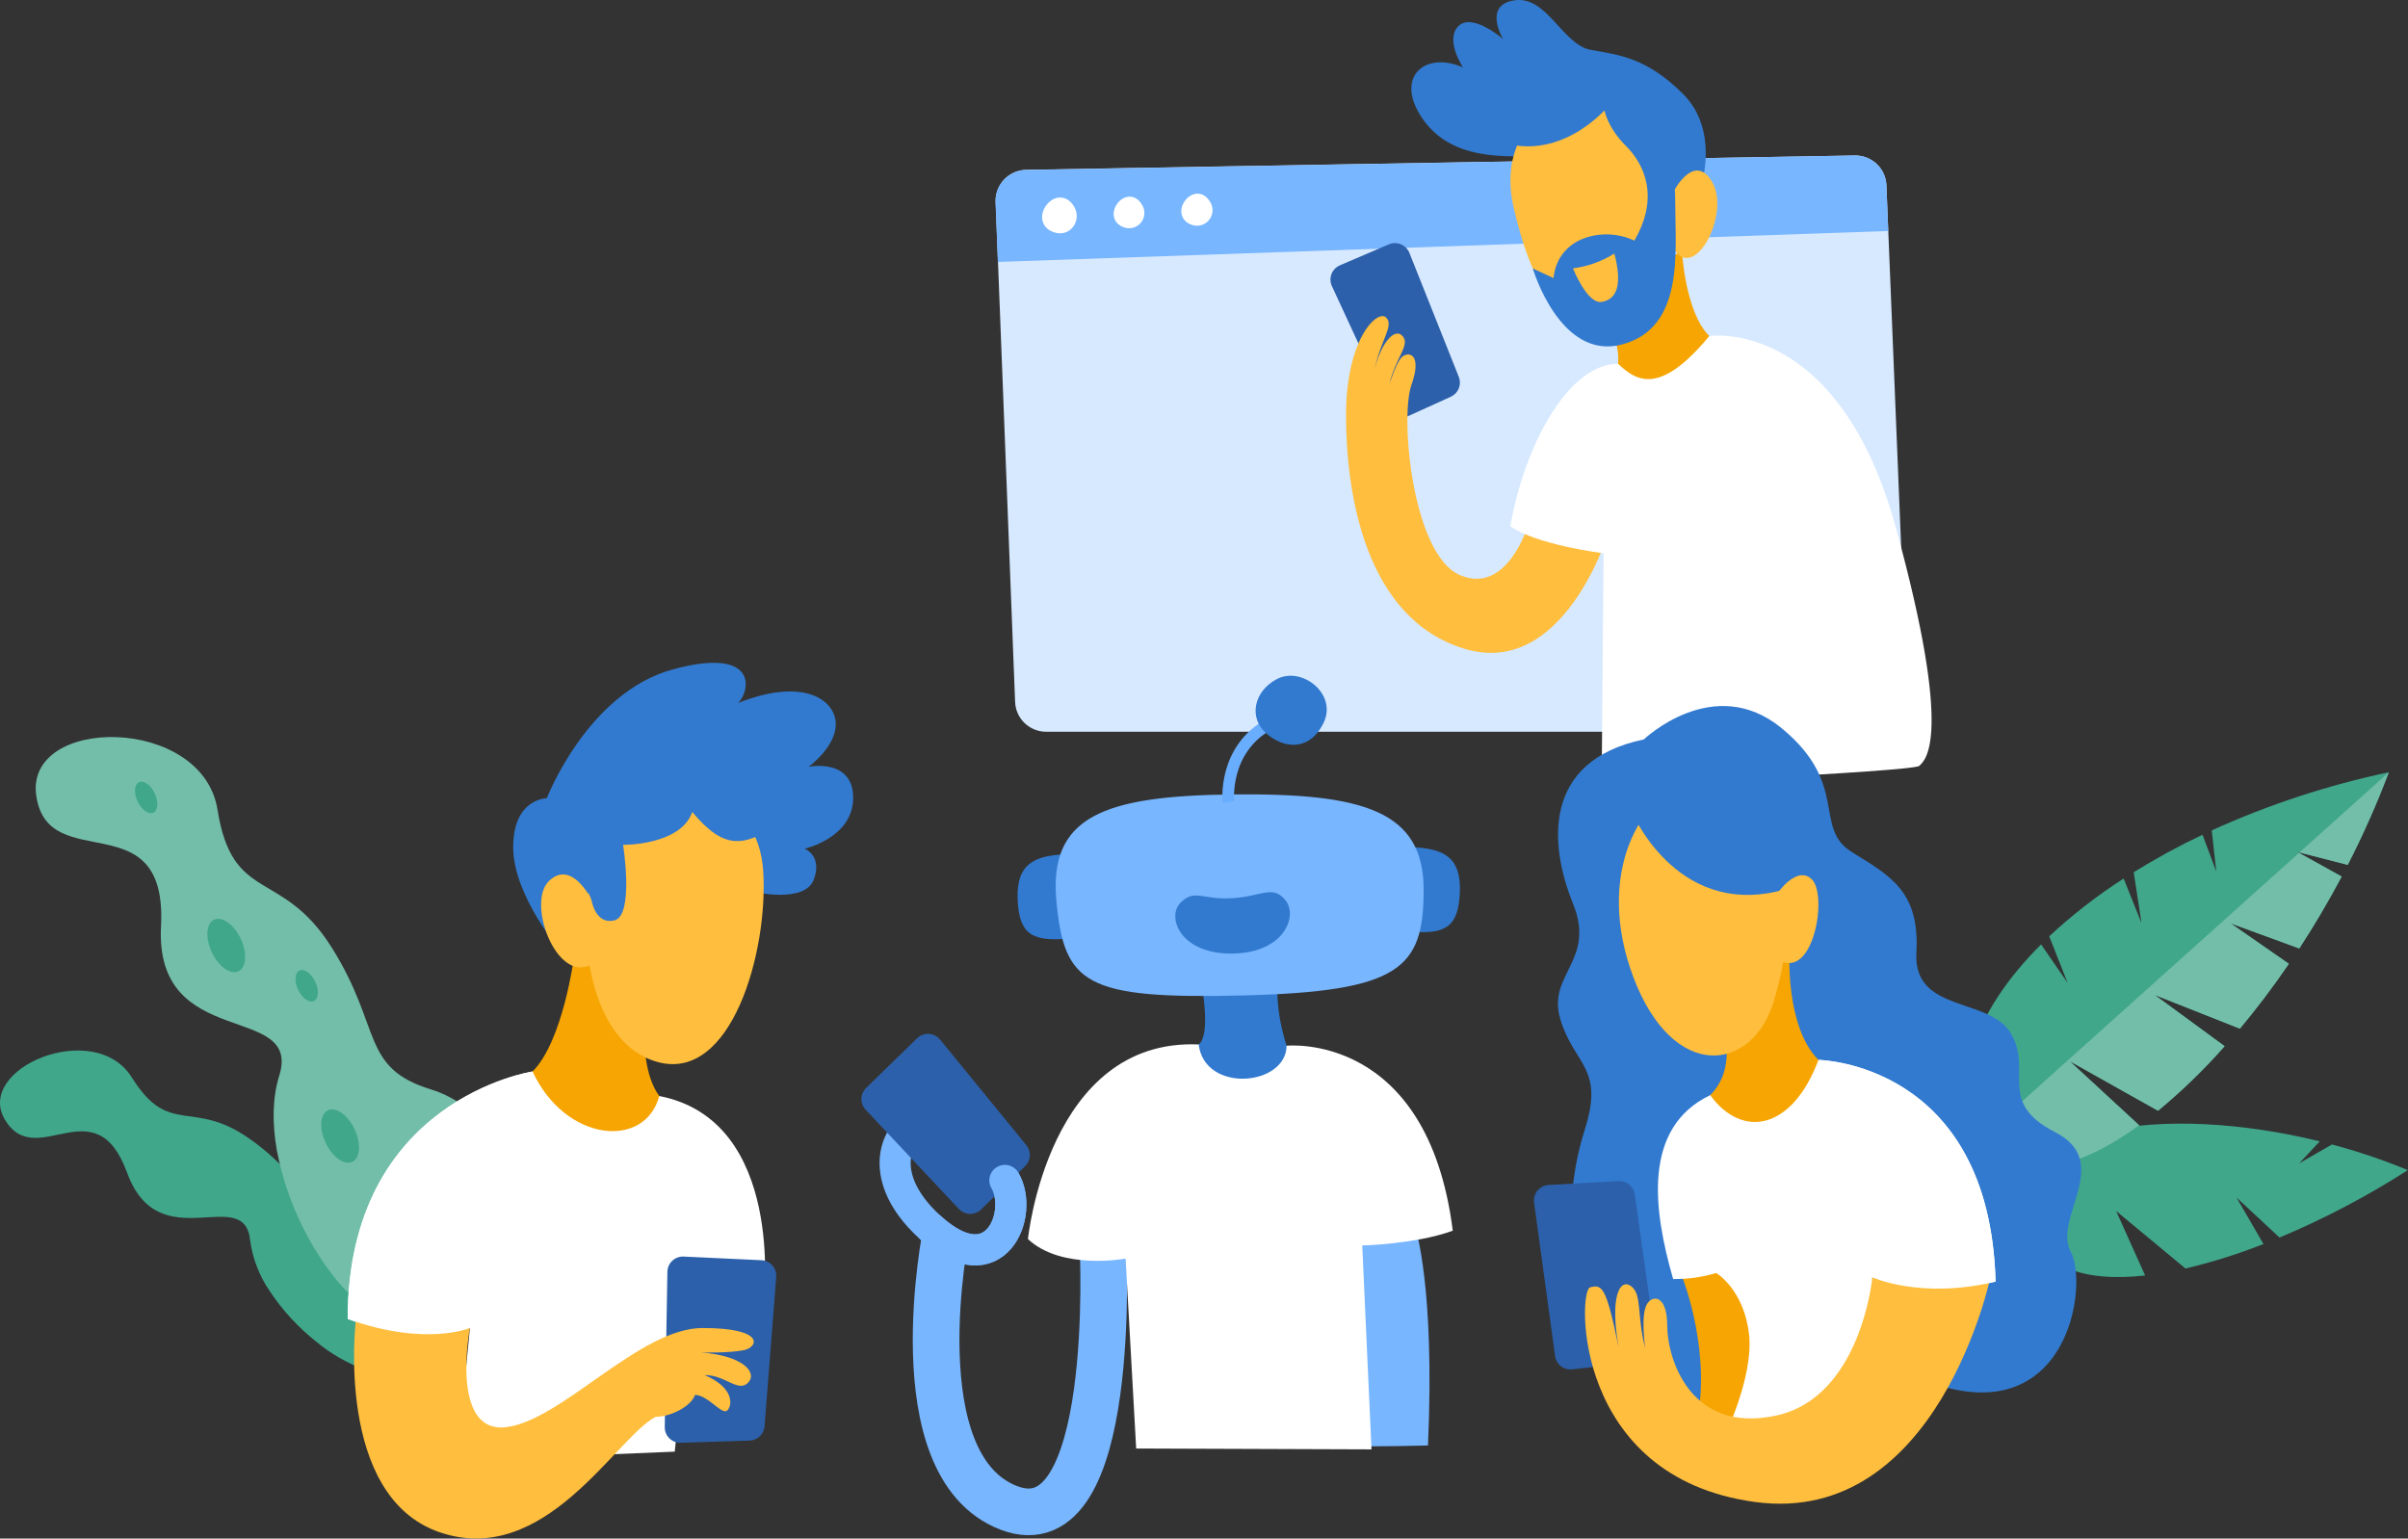 <svg width="410" height="262" viewBox="0 0 410 262" fill="none" xmlns="http://www.w3.org/2000/svg">
<rect x="0" y="0" width="410" height="262" fill="#333333" stroke="none"/>
<g clip-path="url(#clip0)">
<path d="M62.406 233.336C69.881 235.673 76.309 232.392 79.203 223.251C82.096 214.11 70.059 204.461 60.817 205.385C51.575 206.309 52.164 200.699 42.432 193.875C32.7 187.05 28.82 193.677 22.451 183.486C16.082 173.296 -4.475 181.988 0.881 190.746C6.237 199.505 16.234 184.866 21.637 199.689C27.039 214.513 41.611 201.531 42.584 211.193C43.011 214.334 44.175 217.33 45.98 219.938C48.128 223.162 50.768 226.03 53.806 228.439C56.358 230.568 59.27 232.227 62.406 233.336Z" fill="#40A78B"/>
<path d="M60.597 221.37C68.721 228.241 78.539 227.535 86.981 217.595C95.422 207.656 85.504 189.215 73.441 185.532C61.379 181.85 65.099 175.104 56.532 161.429C47.965 147.754 39.597 154.004 37.035 137.887C34.473 121.77 4.117 121.809 6.183 135.57C8.248 149.331 28.527 136.31 27.415 157.713C26.303 179.117 51.454 170.564 47.548 183.17C46.35 187.017 46.35 191.439 47.144 195.914C48.131 201.077 49.918 206.056 52.441 210.672C54.891 215.166 57.803 218.981 60.597 221.37Z" fill="#73BEA9"/>
<path d="M40.59 165.406C41.951 164.77 42.129 162.286 40.987 159.856C39.846 157.427 37.817 155.972 36.456 156.608C35.095 157.243 34.918 159.728 36.059 162.157C37.201 164.587 39.229 166.041 40.59 165.406Z" fill="#40A78B"/>
<path d="M77.43 202.905C78.791 202.27 78.969 199.785 77.827 197.356C76.686 194.926 74.657 193.472 73.296 194.108C71.935 194.743 71.757 197.228 72.899 199.657C74.041 202.087 76.069 203.541 77.43 202.905Z" fill="#50B586"/>
<path d="M59.981 197.853C61.342 197.218 61.52 194.733 60.378 192.304C59.236 189.874 57.208 188.42 55.847 189.055C54.486 189.691 54.308 192.176 55.45 194.605C56.591 197.034 58.62 198.489 59.981 197.853Z" fill="#40A78B"/>
<path d="M53.438 170.462C54.245 170.084 54.353 168.615 53.679 167.179C53.004 165.743 51.802 164.885 50.994 165.262C50.186 165.639 50.078 167.109 50.753 168.545C51.428 169.981 52.63 170.839 53.438 170.462Z" fill="#40A78B"/>
<path d="M69.773 212.296C70.581 211.919 70.689 210.449 70.015 209.013C69.34 207.577 68.138 206.719 67.33 207.097C66.522 207.474 66.414 208.944 67.089 210.38C67.764 211.815 68.966 212.674 69.773 212.296Z" fill="#50B586"/>
<path d="M26.113 138.394C26.921 138.016 27.029 136.546 26.355 135.111C25.68 133.675 24.478 132.816 23.67 133.194C22.862 133.571 22.754 135.041 23.429 136.477C24.103 137.913 25.305 138.771 26.113 138.394Z" fill="#40A78B"/>
<path d="M360.305 206.217L372.116 216.011C376.636 214.943 381.073 213.549 385.39 211.84L380.802 203.92L388.125 210.738C395.729 207.551 403.039 203.709 409.973 199.254C405.767 197.515 401.45 196.057 397.049 194.891L391.475 198.099L394.977 194.357C368.495 187.842 341.555 191.717 345.044 207.557C346.872 215.859 354.81 218.361 365.244 217.199L360.305 206.217Z" fill="#40A78B"/>
<path d="M352.39 180.688L367.439 189.136C371.503 185.776 375.295 182.102 378.78 178.147L366.863 169.415L381.375 175.157C384.222 171.758 387.022 168.056 389.717 164.116L379.786 157.218L391.491 161.502C394.02 157.621 396.443 153.523 398.708 149.259L391.134 145.055L399.74 147.266C402.366 142.147 404.7 136.885 406.732 131.505C396.35 133.699 386.239 137.019 376.582 141.405L377.356 148.401L375.013 142.144C370.99 144.048 367.08 146.179 363.301 148.526L364.625 157.199L361.586 149.602C357.074 152.497 352.833 155.79 348.914 159.443L352.039 167.363L347.53 160.822C336.004 172.306 331.833 184.582 337.566 193.617C342.644 201.63 352.86 199.874 364.247 191.637L352.39 180.688Z" fill="#40A78B"/>
<path d="M337.543 193.604C342.621 201.617 352.837 199.861 364.224 191.624L352.386 180.701L367.435 189.149C371.5 185.79 375.292 182.115 378.776 178.16L366.859 169.428L381.371 175.17C384.218 171.771 387.019 168.069 389.713 164.129L379.782 157.232L391.488 161.515C394.017 157.634 396.44 153.536 398.704 149.272L391.13 145.068L399.737 147.279C402.362 142.16 404.696 136.898 406.728 131.518L337.543 193.604Z" fill="#73BEA9"/>
<path d="M172.838 119.539L169.527 34.399C169.5 33.696 169.614 32.995 169.862 32.337C170.11 31.679 170.487 31.076 170.972 30.566C171.457 30.055 172.039 29.645 172.685 29.362C173.33 29.078 174.026 28.926 174.731 28.915L315.809 26.479C317.193 26.456 318.531 26.973 319.537 27.92C320.543 28.867 321.137 30.17 321.192 31.548L324.76 119.117C324.789 119.828 324.673 120.537 324.42 121.202C324.166 121.867 323.781 122.475 323.286 122.987C322.791 123.5 322.198 123.908 321.541 124.187C320.884 124.465 320.178 124.608 319.464 124.608H178.128C176.76 124.607 175.446 124.079 174.46 123.134C173.474 122.19 172.892 120.901 172.838 119.539Z" fill="#D7E9FF"/>
<path d="M169.904 44.603L169.5 34.426C169.473 33.723 169.586 33.022 169.834 32.364C170.082 31.705 170.46 31.103 170.945 30.592C171.429 30.081 172.012 29.672 172.657 29.388C173.303 29.105 173.999 28.953 174.704 28.941L315.809 26.479C317.192 26.456 318.53 26.973 319.536 27.92C320.542 28.867 321.136 30.17 321.191 31.548L321.502 39.336L169.904 44.603Z" fill="#78B6FF"/>
<path d="M178.205 34.874C176.782 36.703 177.325 39.118 179.86 39.666C182.396 40.214 184.15 37.468 182.939 35.277C181.727 33.086 179.49 33.224 178.205 34.874Z" fill="white"/>
<path d="M190.304 34.584C189.046 36.201 189.523 38.333 191.761 38.821C192.254 38.914 192.763 38.863 193.228 38.674C193.692 38.486 194.092 38.168 194.38 37.758C194.668 37.349 194.831 36.865 194.851 36.365C194.87 35.865 194.744 35.371 194.488 34.94C193.416 33 191.436 33.132 190.304 34.584Z" fill="white"/>
<path d="M228.143 45.177L236.465 41.613C236.791 41.473 237.141 41.4 237.495 41.398C237.849 41.396 238.2 41.464 238.528 41.599C238.855 41.735 239.151 41.934 239.4 42.186C239.648 42.438 239.844 42.737 239.974 43.065L248.389 64.185C248.639 64.814 248.636 65.515 248.382 66.143C248.129 66.77 247.643 67.277 247.025 67.558L239.888 70.805C239.571 70.948 239.228 71.028 238.88 71.039C238.532 71.051 238.185 70.993 237.859 70.871C237.533 70.748 237.234 70.562 236.981 70.325C236.727 70.087 236.522 69.801 236.379 69.485L226.773 48.708C226.625 48.387 226.543 48.04 226.532 47.687C226.522 47.334 226.582 46.983 226.71 46.654C226.837 46.325 227.03 46.024 227.276 45.771C227.523 45.517 227.817 45.315 228.143 45.177Z" fill="#2D60AA"/>
<path d="M260.168 89.483C260.168 89.483 256.586 101.416 248.549 97.918C240.511 94.419 238.346 71.161 240.313 65.578C242.279 59.994 239.651 59.816 238.644 60.858C237.638 61.901 236.552 65.478 236.552 65.478C237.598 60.858 240.253 58.667 238.75 57.169C237.247 55.671 234.897 59.004 234.017 63.063C235.01 57.908 237.433 55.493 236.003 54.067C234.573 52.642 229.184 57.578 229.184 70.745C229.184 83.912 232.375 105.316 249.323 110.471C266.272 115.625 273.82 90.796 273.82 90.796L260.168 89.483Z" fill="#FFBE3D"/>
<path d="M291.042 57.222C291.042 57.222 312.95 53.922 322.821 89.925C332.692 125.928 327.773 129.432 326.793 130.416C325.813 131.399 272.703 133.822 272.703 133.822L273.034 94.222C273.034 94.222 261.58 92.789 257.145 89.602C259.753 75.082 267.314 61.947 275.477 61.947C283.64 61.947 291.042 57.222 291.042 57.222Z" fill="white"/>
<path d="M201.829 34.096C200.551 35.732 201.041 37.897 203.312 38.392C203.815 38.487 204.334 38.436 204.808 38.243C205.282 38.05 205.689 37.724 205.981 37.305C206.273 36.886 206.437 36.392 206.454 35.882C206.47 35.372 206.337 34.869 206.073 34.432C204.987 32.485 202.981 32.617 201.829 34.096Z" fill="white"/>
<path d="M286.361 42.517C286.361 42.517 286.851 53.077 291.035 57.222C282.667 67.32 278.714 65.003 275.497 61.941C275.954 57.552 272.723 53.539 272.723 53.539L286.361 42.517Z" fill="#F6A502"/>
<path d="M289.718 31.323C289.718 31.323 292.69 22.084 286.527 15.959C280.363 9.834 275.729 9.359 270.889 8.501C266.049 7.643 263.414 -0.739 257.906 0.046C252.398 0.832 255.92 6.646 255.92 6.646C255.92 6.646 250.689 2.092 248.326 4.448C245.962 6.805 249.094 11.471 249.094 11.471C242.473 8.62 237.428 13.233 242.162 20.143C246.896 27.053 255.476 27.06 264.725 26.288C271.035 25.766 277.966 35.046 283.263 36.716C285.732 37.475 289.718 31.323 289.718 31.323Z" fill="#327ACF"/>
<path d="M264.785 17.384C271.446 16.064 281.688 19.034 283.886 30.116C286.084 41.197 283.389 56.456 274.332 56.456C265.275 56.456 260.548 47.876 257.688 35.165C254.828 22.453 264.785 17.384 264.785 17.384Z" fill="#FFBE3D"/>
<path d="M285.134 32.3C285.134 32.3 288.616 25.839 291.589 31.106C294.562 36.373 288.696 47.784 285.134 42.629C281.572 37.475 285.134 32.3 285.134 32.3Z" fill="#FFBE3D"/>
<path d="M273.204 18.81C273.204 18.81 273.648 21.668 276.839 24.849C280.03 28.03 282.565 33.627 278.269 40.979C273.316 38.564 265.279 40.102 264.511 47.348L260.982 45.718C260.982 45.718 265.617 61.499 276.21 58.648C286.803 55.796 285.24 42.953 285.24 34.835C285.24 26.717 283.148 19.252 279.282 17.609C275.415 15.965 263.101 12.56 258.804 15.411C256.085 17.329 253.891 19.896 252.422 22.876L257.228 24.558C257.228 24.558 264.895 27.099 273.204 18.81Z" fill="#327ACF"/>
<path d="M267.824 45.698C270.328 45.376 272.731 44.516 274.869 43.177C276.299 48.662 275.226 50.965 272.737 51.407C270.247 51.85 267.824 45.698 267.824 45.698Z" fill="#FFBE3D"/>
<path d="M112.238 186.635C133.814 190.806 130.014 221.529 130.014 221.529H117.534L114.886 247.196L77.811 248.734L80.016 226.142C80.016 226.142 72.488 229.356 59.207 224.604C59.207 187.182 90.688 182.463 90.688 182.463L112.238 186.635Z" fill="white"/>
<path d="M97.727 163.04C97.727 163.04 95.853 177.309 90.676 182.463C96.29 194.535 109.829 195.743 112.252 186.635C109.604 183.097 109.723 176.867 109.723 176.867L102.017 162.162L97.727 163.04Z" fill="#F6A502"/>
<path d="M113.184 243.012L113.634 216.572C113.64 216.219 113.717 215.87 113.861 215.546C114.004 215.223 114.212 214.932 114.47 214.69C114.729 214.448 115.034 214.26 115.367 214.138C115.7 214.016 116.054 213.962 116.408 213.978L129.649 214.599C130.004 214.615 130.351 214.703 130.671 214.856C130.991 215.009 131.277 215.225 131.512 215.49C131.746 215.755 131.925 216.065 132.037 216.401C132.15 216.736 132.193 217.091 132.165 217.443L130.179 242.88C130.129 243.528 129.84 244.135 129.369 244.585C128.897 245.034 128.275 245.294 127.623 245.315L115.878 245.691C115.523 245.698 115.171 245.633 114.841 245.5C114.512 245.368 114.213 245.171 113.962 244.921C113.71 244.671 113.512 244.373 113.378 244.045C113.245 243.717 113.179 243.366 113.184 243.012Z" fill="#2C60AA"/>
<path d="M80.004 226.142C80.004 226.142 76.588 244.028 86.056 243.038C95.523 242.048 108.844 226.142 119.629 226.142C130.414 226.142 129.096 229.442 126.62 229.924C124.144 230.406 120.178 230.313 119.41 230.313C126.567 230.861 129.043 233.765 127.355 235.468C125.667 237.171 123.502 234.148 119.98 234.148C125.044 236.339 124.713 239.303 123.833 240.18C122.952 241.058 120.522 237.54 118.331 237.54C117.669 239.52 114.147 241.269 111.618 241.269C104.792 244.893 92.789 267.062 74.847 260.918C56.905 254.773 60.599 224.71 60.599 224.71C60.599 224.71 63.513 225.918 70.338 226.215C77.164 226.512 80.004 226.142 80.004 226.142Z" fill="#FFBE3D"/>
<path d="M95.635 162.162C95.635 162.162 87.379 152.618 87.379 144.276C87.379 135.934 93.099 135.933 93.099 135.933C93.099 135.933 100.037 117.935 114.563 113.989C129.089 110.042 127.804 117.612 125.686 119.698C137.133 115.196 142.303 119.368 142.303 123.314C142.303 127.261 137.669 130.574 137.669 130.574C137.669 130.574 145.263 129.037 145.263 135.854C145.263 142.672 137.007 144.52 137.007 144.52C137.007 144.52 140.092 145.728 138.549 149.8C137.007 153.872 128.42 151.886 128.42 151.886L103.546 152.546L95.635 162.162Z" fill="#327ACF"/>
<path d="M111.154 135.933C115.881 133.221 129.069 134.726 129.95 148.335C130.83 161.944 124.58 184.437 111.869 180.82C99.157 177.203 98.164 155.252 101.276 147.82C104.388 140.388 106.427 138.679 111.154 135.933Z" fill="#FFBE3D"/>
<path d="M101.353 163.812C95.189 168.531 89.522 153.984 93.409 150.09C97.295 146.196 100.691 153.166 100.691 153.166L101.353 163.812Z" fill="#FFBE3D"/>
<path d="M100.691 153.199C100.691 153.199 101.353 157.588 104.664 156.71C107.974 155.832 106.094 143.867 106.094 143.867C106.094 143.867 115.892 143.979 117.872 138.27C123.268 144.745 126.571 144.21 132.404 140.468C120.408 126.859 113.688 128.284 106.094 131.472C98.5 134.66 97.282 145.702 100.691 153.199Z" fill="#327ACF"/>
<path d="M80.004 226.142C80.004 226.142 72.476 229.356 59.195 224.604C59.195 187.182 90.676 182.463 90.676 182.463L80.004 226.142Z" fill="white"/>
<path d="M279.885 125.915C279.885 125.915 291.802 114.497 303.368 124.014C314.934 133.531 308.665 140.982 315.285 145.081C321.906 149.18 326.878 151.813 326.295 162.201C325.713 172.59 338.768 169.692 342.436 176.061C346.104 182.43 339.94 187.677 349.924 192.799C359.908 197.921 349.481 207.431 352.572 213.14C355.664 218.849 352.129 243.863 328.5 235.376C304.871 226.888 295.185 250.305 279.918 235.085C264.651 219.866 266.591 202.6 269.881 192.185C273.172 181.77 268.027 181.361 265.684 173.606C263.34 165.851 271.795 163.66 267.822 153.859C263.85 144.058 262.42 129.571 279.885 125.915Z" fill="#327ACF"/>
<path d="M286.051 216.486C286.051 216.486 291.188 228.479 289.136 241.065C297.193 245.639 301.172 242.675 301.172 242.675C301.172 242.675 302.496 219.12 295.737 214.876C288.11 214.876 286.051 216.486 286.051 216.486Z" fill="#F6A502"/>
<path d="M309.62 180.49C309.62 180.49 338.75 180.926 339.77 218.242C327.005 221.311 318.783 217.509 318.783 217.509L320.544 245.018L293.095 245.744C293.095 245.744 298.676 234.775 297.795 227.165C296.915 219.555 292.214 216.777 292.214 216.777C289.836 217.489 287.362 217.834 284.879 217.8C281.502 206.098 279.582 192.06 291.188 186.489C302.794 180.919 309.62 180.49 309.62 180.49Z" fill="white"/>
<path d="M304.694 162.492C304.694 162.492 304.031 174.893 309.619 180.49C305.13 192.489 296.616 193.947 291.188 186.489C295.961 181.731 293.247 174.491 293.247 174.491L298.086 161.027L304.694 162.492Z" fill="#F6A502"/>
<path d="M287.076 133.67C279.741 135.28 271.372 148.592 278.125 166.445C284.878 184.298 298.378 182.681 302.052 170.405C305.727 158.129 303.959 151.971 301.463 143.774C298.967 135.577 294.419 132.079 287.076 133.67Z" fill="#FFBE3D"/>
<path d="M301.46 153.714C301.46 153.714 305.572 146.837 308.505 149.754C311.438 152.671 308.359 169.217 301.46 162.34C297.647 154.737 301.46 153.714 301.46 153.714Z" fill="#FFBE3D"/>
<path d="M263.65 201.788L275.567 201.128C276.229 201.09 276.882 201.302 277.396 201.721C277.91 202.14 278.247 202.737 278.341 203.392L281.936 228.875C281.985 229.224 281.963 229.58 281.872 229.921C281.78 230.262 281.621 230.582 281.404 230.86C281.187 231.139 280.916 231.372 280.607 231.544C280.298 231.717 279.957 231.825 279.605 231.864L267.688 233.184C267.001 233.259 266.312 233.064 265.768 232.64C265.224 232.216 264.868 231.596 264.775 230.914L261.2 204.778C261.151 204.419 261.177 204.054 261.275 203.706C261.374 203.357 261.543 203.033 261.773 202.752C262.003 202.472 262.288 202.242 262.611 202.076C262.934 201.91 263.287 201.812 263.65 201.788Z" fill="#2C60AA"/>
<path d="M318.799 217.509C318.799 217.509 316.892 237.969 302.36 241.065C287.828 244.16 283.869 231.409 283.869 225.7C283.869 219.991 280.784 220.42 280.122 222.776C279.46 225.132 280.122 229.521 280.122 229.521C278.659 224.09 279.645 220.4 277.705 219.008C275.765 217.615 274.07 220.908 275.613 229.521C273.481 219.047 272.786 218.678 270.734 219.225C268.681 219.773 267.721 251.565 298.838 255.77C329.955 259.974 338.906 217.49 338.906 217.49L318.799 217.509Z" fill="#FFBE3D"/>
<path d="M277.685 137.913C277.685 137.913 285.034 156.057 302.91 151.721C309.193 145.457 301.334 127.816 286.067 129.716C270.8 131.617 277.685 137.913 277.685 137.913Z" fill="#327ACF"/>
<path d="M318.8 217.509C318.8 217.509 327.022 221.311 339.787 218.242C338.761 180.926 309.637 180.49 309.637 180.49L318.8 217.509Z" fill="white"/>
<path d="M240.97 209.022C240.97 209.022 244.347 219.041 243.135 246.147C236.237 246.332 230.146 246.292 230.146 246.292L228.199 209.24L240.97 209.022Z" fill="#78B6FF"/>
<path d="M187.802 212.091C187.802 212.091 190.45 264 171.734 256.76C153.017 249.519 161.141 209.57 161.141 209.57" stroke="#78B6FF" stroke-width="7.945" stroke-miterlimit="10"/>
<path d="M159.621 190.364C153.564 190.034 147.512 199.254 158.516 209.134C169.519 219.014 174.405 206.606 171.095 201.009" stroke="#78B6FF" stroke-width="5.296" stroke-miterlimit="10" stroke-linecap="round"/>
<path d="M175.027 210.995C175.027 210.995 178.444 176.761 204.092 177.857C217.194 178.187 219.061 178.074 219.061 178.074C219.061 178.074 243.067 175.553 247.357 209.57C241.088 211.873 231.945 212.091 231.945 212.091L233.52 246.807L193.452 246.662L191.652 214.322C191.652 214.322 180.754 216.374 175.027 210.995Z" fill="white"/>
<path d="M204.643 167.976C204.643 167.976 206.186 176.207 204.094 177.876C205.146 186.219 218.964 184.952 219.063 178.094C217.077 171.837 217.527 167.534 217.527 167.534L204.643 167.976Z" fill="#327ACF"/>
<path d="M181.306 145.484C176.248 145.715 173.05 147.021 173.268 153.054C173.487 159.086 175.691 160.314 181.637 159.858C187.582 159.403 185.609 155.139 185.708 152.176C185.808 149.213 186.152 145.279 181.306 145.484Z" fill="#327ACF"/>
<path d="M240.534 144.276C245.592 144.507 248.79 145.814 248.565 151.846C248.34 157.878 246.148 159.106 240.203 158.651C234.258 158.195 236.231 153.932 236.131 150.968C236.032 148.005 235.688 144.058 240.534 144.276Z" fill="#327ACF"/>
<path d="M179.875 153.496C178.518 139.062 187.82 135.498 210.039 135.28C232.257 135.062 242.4 138.131 242.4 151.516C242.4 164.901 238.428 168.854 211.581 169.514C184.735 170.174 181.199 167.541 179.875 153.496Z" fill="#78B6FF"/>
<path d="M209.157 136.593C209.157 136.593 208.164 127.703 216.089 123.314" stroke="#69ADFF" stroke-width="1.986" stroke-miterlimit="10"/>
<path d="M217.413 115.632C221.637 113.408 227.761 118.16 225.358 123.097C222.954 128.033 218.532 127.486 215.559 124.852C212.586 122.219 213.447 117.717 217.413 115.632Z" fill="#327ACF"/>
<path d="M201.01 153.714C203.433 151.298 204.644 153.272 209.822 152.948C214.999 152.625 216.641 150.638 218.846 153.272C221.05 155.905 218.733 162.274 209.822 162.38C200.91 162.485 198.593 156.129 201.01 153.714Z" fill="#327ACF"/>
<path d="M147.462 185.268L156.155 176.801C156.418 176.544 156.732 176.345 157.077 176.217C157.422 176.088 157.79 176.033 158.157 176.054C158.525 176.075 158.884 176.172 159.212 176.339C159.54 176.507 159.829 176.74 160.061 177.025L174.759 195.017C175.174 195.525 175.385 196.17 175.349 196.826C175.314 197.481 175.035 198.099 174.567 198.561L167.059 205.946C166.807 206.194 166.508 206.389 166.18 206.52C165.852 206.651 165.5 206.715 165.147 206.708C164.793 206.701 164.444 206.624 164.121 206.48C163.798 206.337 163.507 206.131 163.265 205.874L147.376 188.958C146.904 188.454 146.649 187.785 146.665 187.096C146.681 186.406 146.967 185.75 147.462 185.268Z" fill="#2D60AA"/>
<path d="M158.516 209.134C169.526 219.034 174.405 206.606 171.095 201.009" stroke="#78B6FF" stroke-width="5.296" stroke-miterlimit="10" stroke-linecap="round"/>
</g>
<defs>
<clipPath id="clip0">
<rect width="410" height="262" fill="white"/>
</clipPath>
</defs>
</svg>
